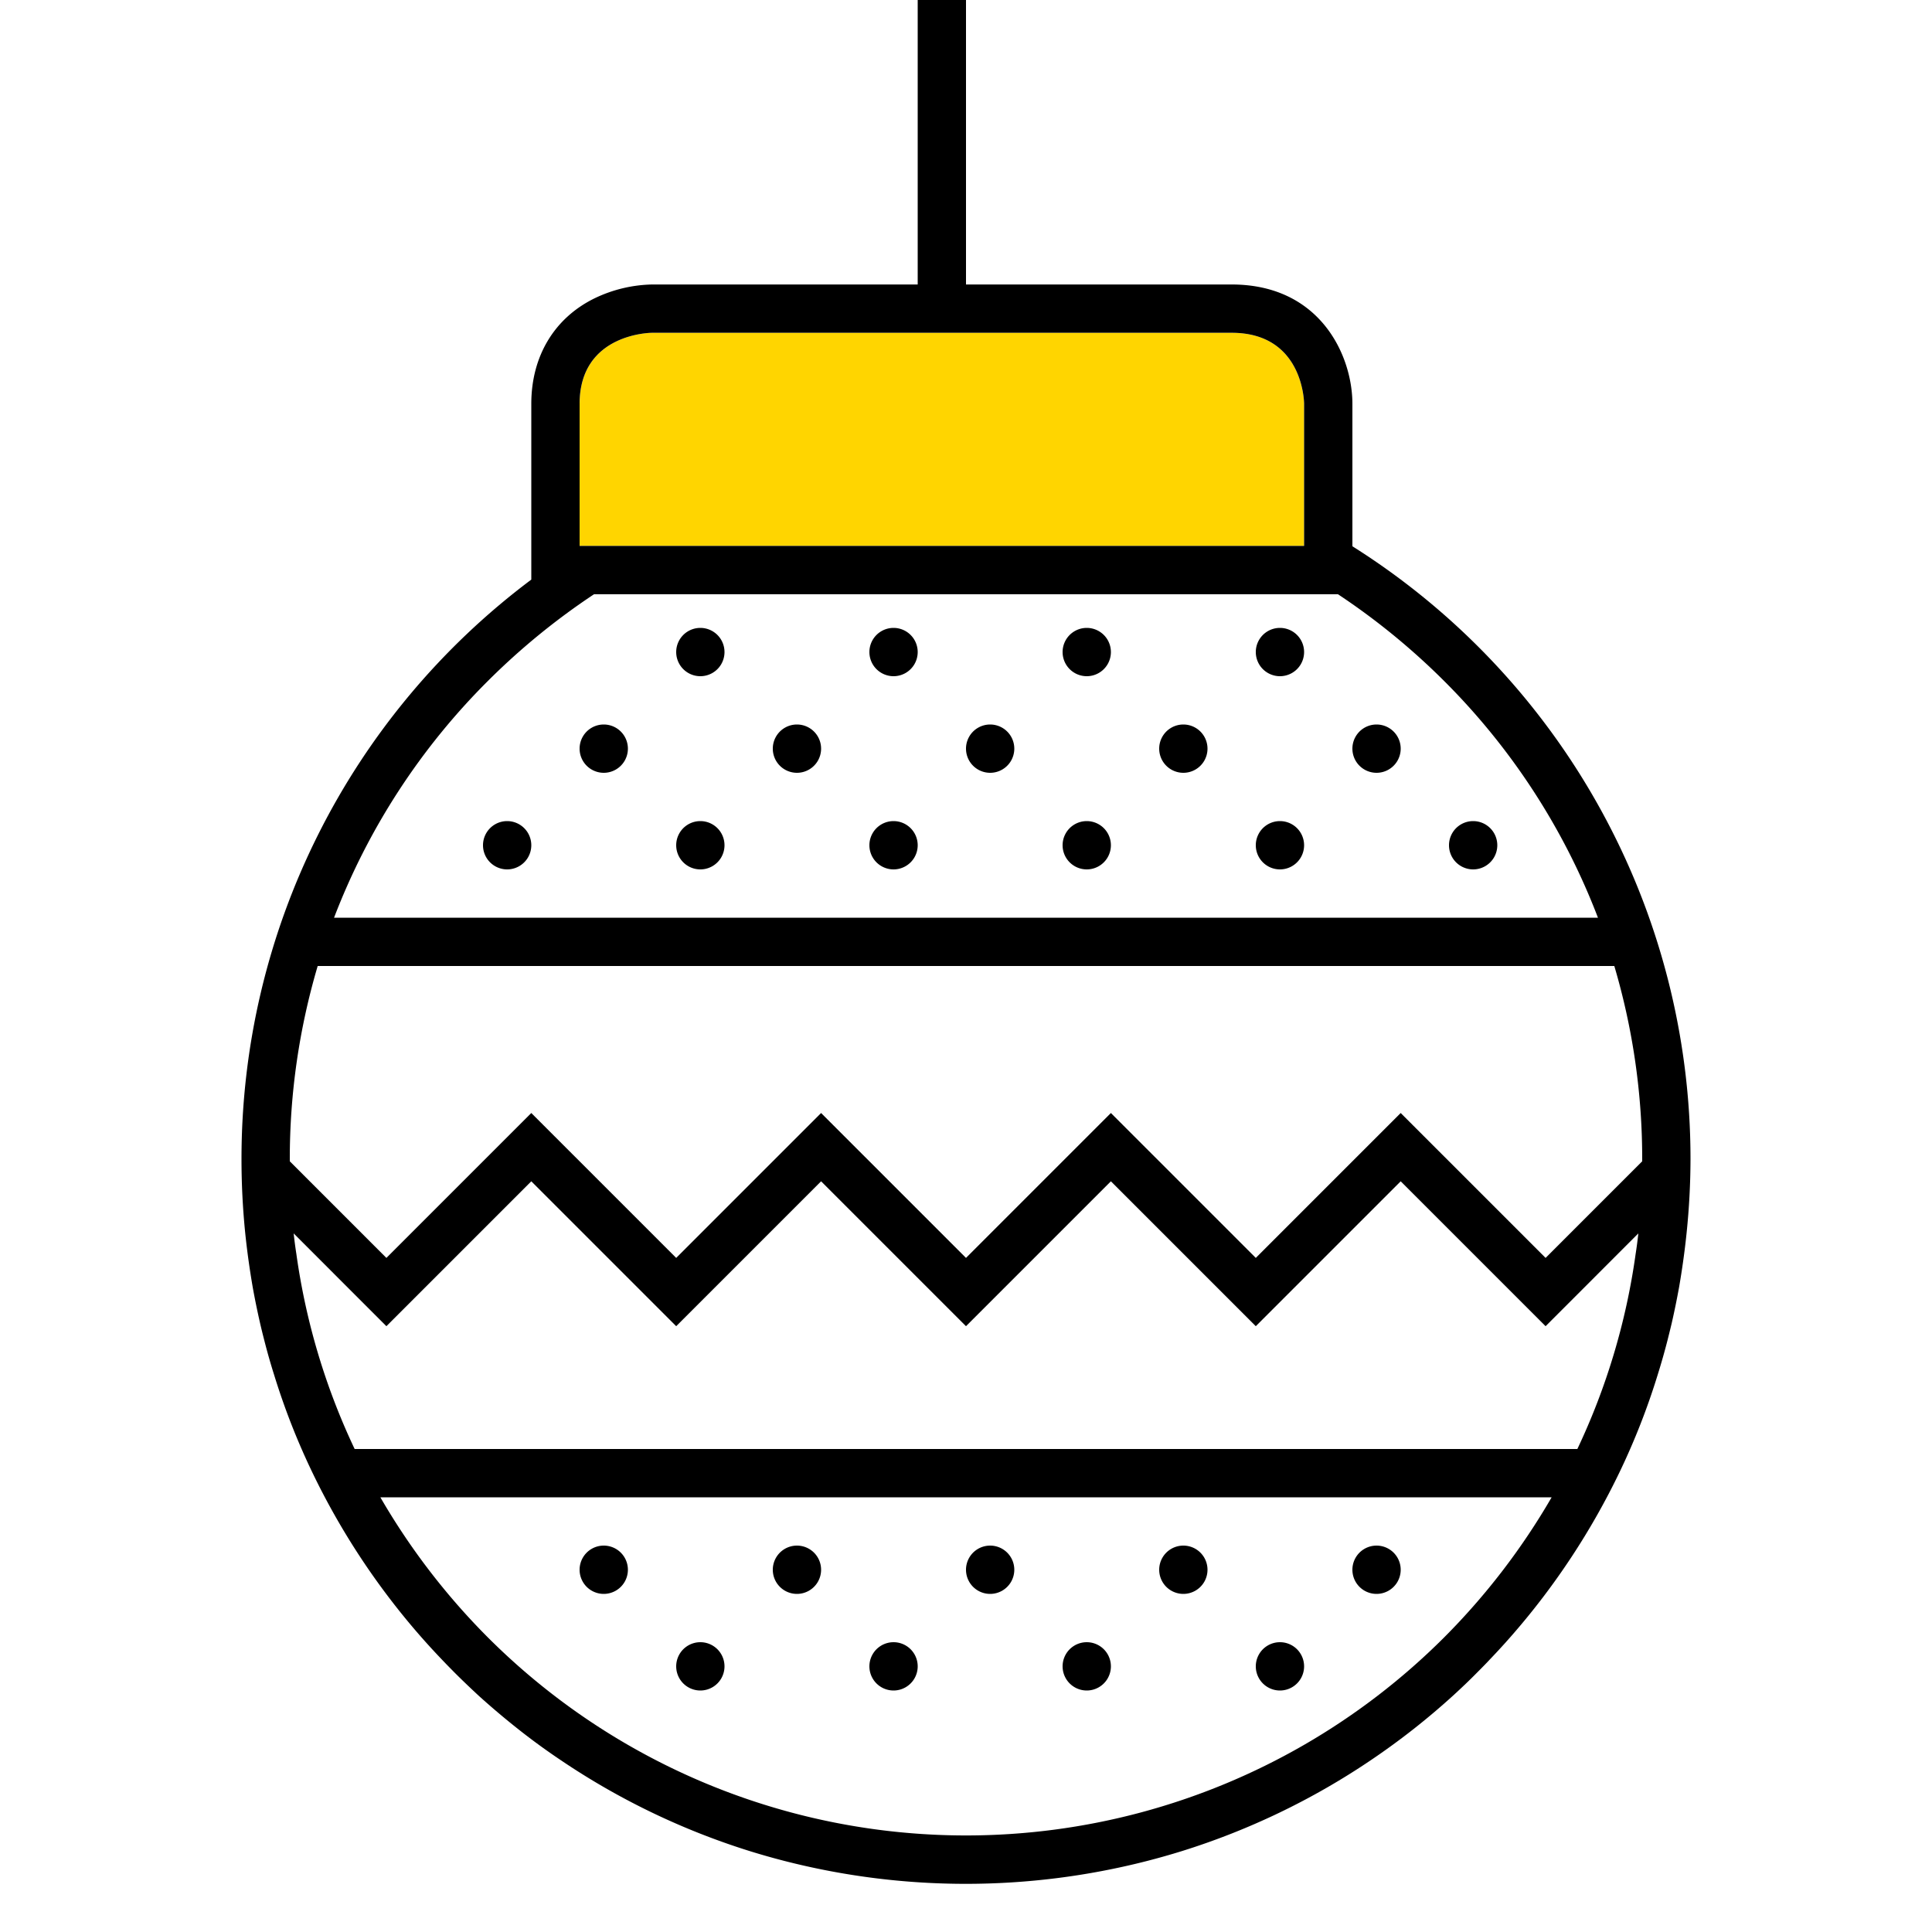 <svg width="320" height="320" viewBox="0 0 320 320" xmlns="http://www.w3.org/2000/svg"><g id="Foundations/Icons/Brand-Icons/Festive/02-bauble" stroke="none" stroke-width="1" fill="none" fill-rule="evenodd"><path d="M96 66.89c0-11.77 12-11.77 12-11.77h96c12 0 12 11.77 12 11.77v23.53H96V66.89Z" id="lg-icon-fill-primary" fill="#FFD500"/><path d="m148 272 .2.005a4 4 0 1 1-.4 0l.2-.005Zm32 0 .2.005a4 4 0 1 1-.4 0l.2-.005Zm32 0 .2.005a4 4 0 1 1-.4 0l.2-.005Zm-96 0 .2.005a4 4 0 1 1-.4 0l.2-.005Zm48-16 .2.005a4 4 0 1 1-.4 0l.2-.005Zm32 0a4 4 0 1 1 0 8 4 4 0 0 1 0-8Zm32 0 .2.005a4 4 0 1 1-.4 0l.2-.005Zm-96 0 .2.005a4 4 0 1 1-.4 0l.2-.005Zm-32 0a4 4 0 1 1 0 8 4 4 0 0 1 0-8Zm80-120 .2.005a4 4 0 1 1-.4 0l.2-.005Zm-32 0a4 4 0 1 1 0 8 4 4 0 0 1 0-8Zm-32 0 .2.005a4 4 0 1 1-.4 0l.2-.005Zm-32 0a4 4 0 1 1 0 8 4 4 0 0 1 0-8Zm128 0 .2.005a4 4 0 1 1-.4 0l.2-.005Zm32 0a4 4 0 1 1 0 8 4 4 0 0 1 0-8Zm-48-16 .2.005a4 4 0 1 1-.4 0l.2-.005Zm-32 0 .2.005a4 4 0 1 1-.4 0l.2-.005Zm-32 0 .2.005a4 4 0 1 1-.4 0l.2-.005Zm-32 0a4 4 0 1 1 0 8 4 4 0 0 1 0-8Zm128 0 .2.005a4 4 0 1 1-.4 0l.2-.005Zm-48-16 .2.005a4 4 0 1 1-.4 0l.2-.005Zm-32 0a4 4 0 1 1 0 8 4 4 0 0 1 0-8Zm-32 0 .2.005a4 4 0 1 1-.4 0l.2-.005Zm96 0a4 4 0 1 1 0 8 4 4 0 0 1 0-8Z" id="Half-tone" fill="#000"/><path d="M224 90.48V66.89c0-8-5.33-19.77-20-19.77h-44V0h-8v47.12h-44a23 23 0 0 0-9.52 2.29C91.82 52.67 88 59 88 66.89V96a119.82 119.82 0 0 0-48 96c0 4.098.206 8.193.62 12.27.31 3 .73 6 1.25 9 .36 2 .76 3.93 1.2 5.86.23 1 .46 1.93.71 2.89.487 1.92 1.027 3.817 1.62 5.69a116 116 0 0 0 6.4 16.31 120.45 120.45 0 0 0 17.43 26.51 117.533 117.533 0 0 0 3.88 4.26c.66.7 1.33 1.38 2 2.06 1.35 1.36 2.74 2.68 4.16 4 2.14 1.933 4.34 3.793 6.6 5.58a110.451 110.451 0 0 0 7 5.1 119.41 119.41 0 0 0 31.41 15.1c1.873.58 3.77 1.117 5.69 1.61a120.86 120.86 0 0 0 60 0 121.31 121.31 0 0 0 5.69-1.61 119.41 119.41 0 0 0 31.41-15.1 119.591 119.591 0 0 0 13.6-10.68c1.42-1.3 2.81-2.62 4.16-4 .68-.68 1.35-1.36 2-2.06a116.445 116.445 0 0 0 3.88-4.26A120.45 120.45 0 0 0 268.17 244a116 116 0 0 0 6.4-16.31c.587-1.873 1.127-3.77 1.62-5.69.25-1 .48-1.92.71-2.89.44-1.93.84-3.89 1.2-5.86.52-3 .94-6 1.25-9 .423-4.07.64-8.158.65-12.25a119.91 119.91 0 0 0-56-101.52ZM96 66.89c0-11.77 12-11.77 12-11.77h96c12 0 12 11.77 12 11.77v23.53H96V66.89ZM80.8 112.8a114.3 114.3 0 0 1 17.6-14.38h123.2a114.3 114.3 0 0 1 17.6 14.38 111.63 111.63 0 0 1 25.47 39.2H55.33a111.63 111.63 0 0 1 25.47-39.2Zm158.4 158.4a112 112 0 0 1-158.4 0A113 113 0 0 1 63 248h194a113 113 0 0 1-17.8 23.2Zm31.71-63.49a111.27 111.27 0 0 1-9.65 32.29H58.74a111.27 111.27 0 0 1-9.65-32.29 69.94 69.94 0 0 1-.45-3.42l9.7 9.71 5.66 5.66 5.66-5.66L88 195.66 106.34 214l5.66 5.66 5.66-5.66L136 195.66 154.34 214l5.66 5.66 5.66-5.66L184 195.66 202.34 214l5.66 5.66 5.66-5.66L232 195.66 250.34 214l5.66 5.66 5.66-5.66 9.7-9.71a69.94 69.94 0 0 1-.45 3.42Zm1.09-15.36-16 16-24-24-24 24-24-24-24 24-24-24-24 24-24-24-24 24-16-16V192a112.462 112.462 0 0 1 4.62-32h214.76a112.462 112.462 0 0 1 4.62 32v.35Z" id="Outlines" fill="#000"/></g></svg>